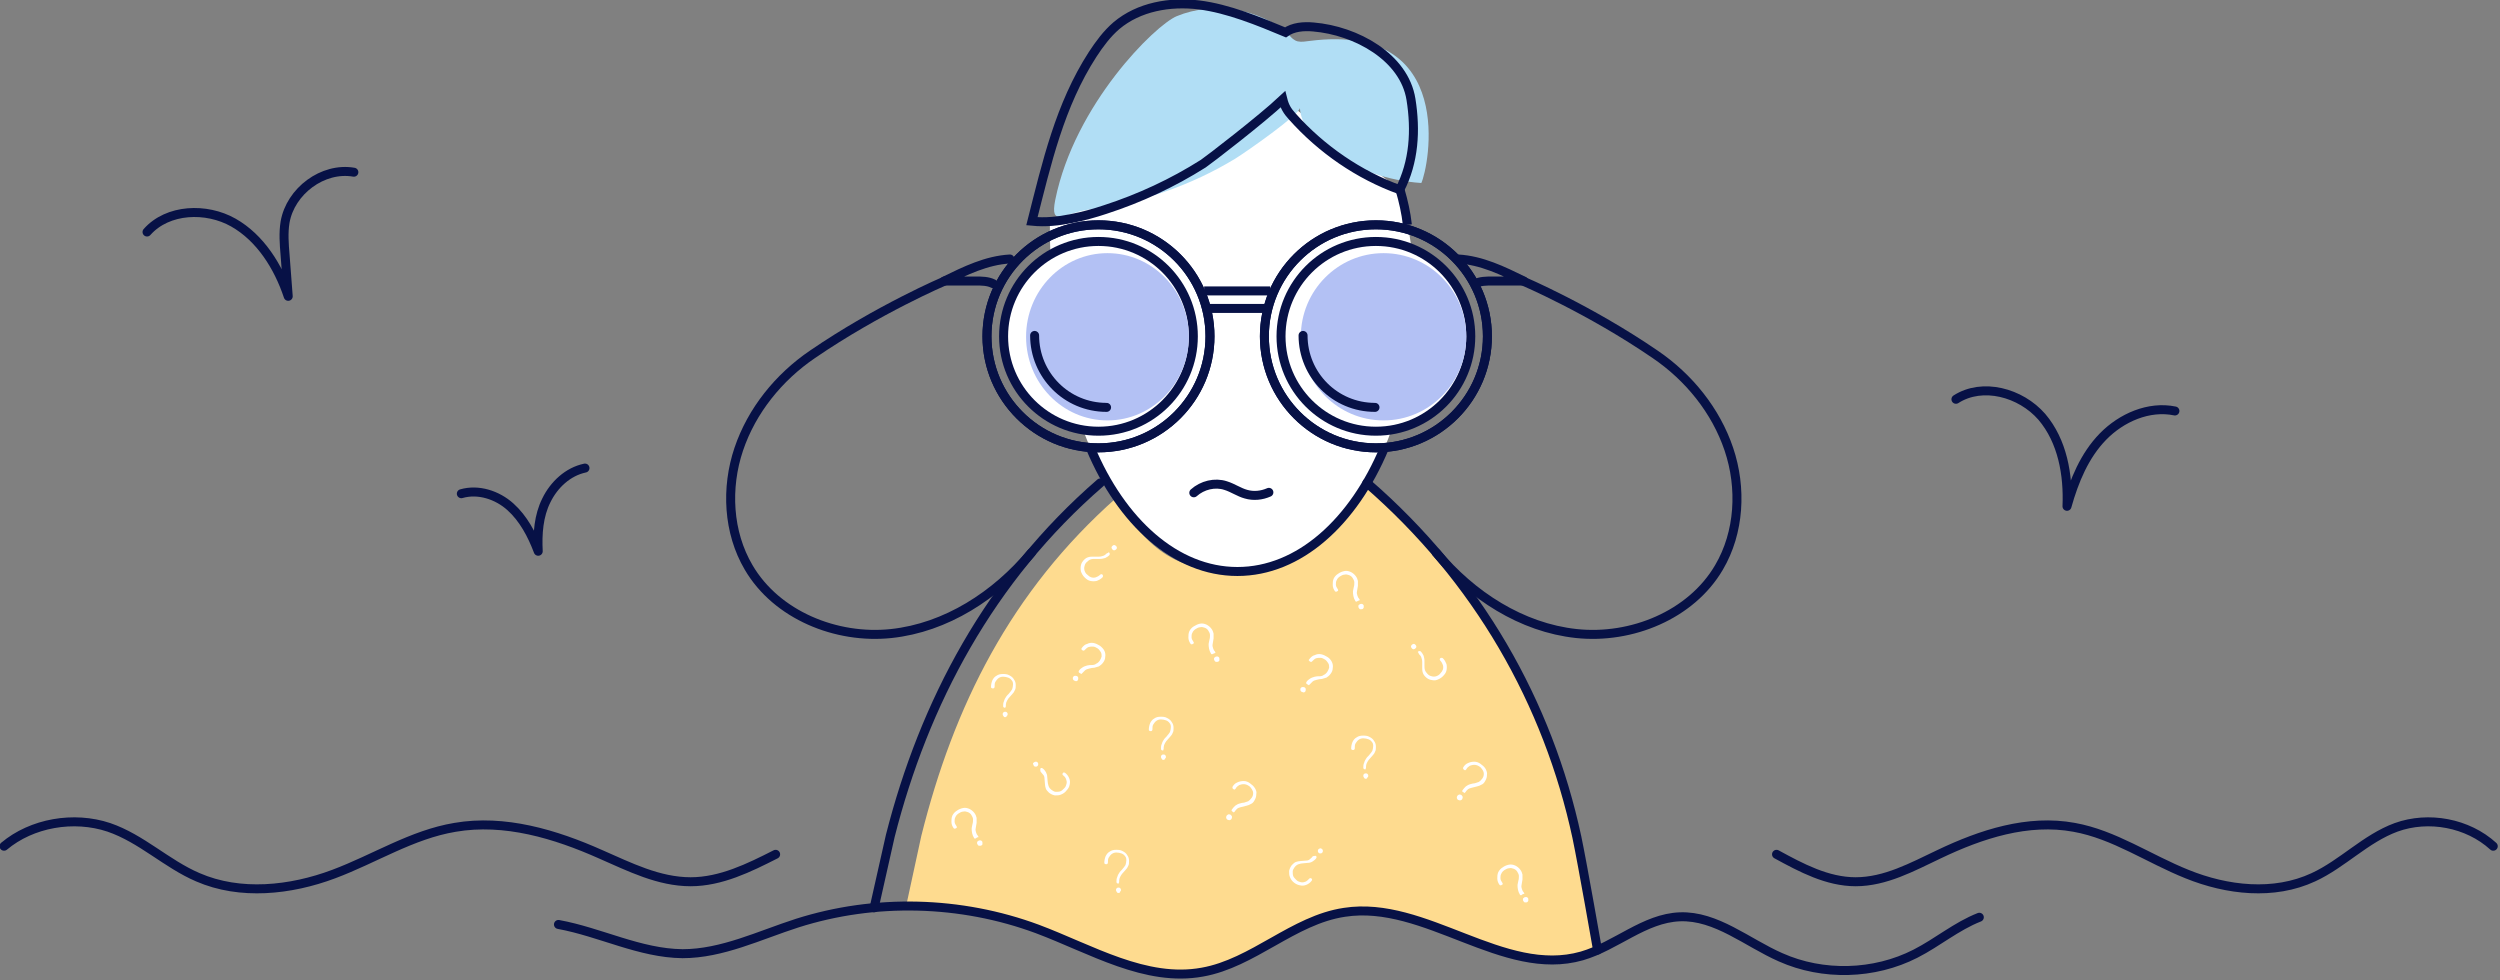 <svg width="556" height="218" viewBox="0 0 556 218" fill="none" xmlns="http://www.w3.org/2000/svg">
<rect x="0" y="0" width="556" height="218" fill="#808080" stroke="none"/>
<g clip-path="url(#clip0)">
<path d="M307.9 99.6C301 116.1 288.9 127.1 275.2 127.1C261.5 127.1 249.4 116.1 242.5 99.6C242.5 99.6 238.3 90.6 235.9 77.6C233.2 63.2 233.5 49.3 233.5 49.3L285.4 22.1L311.4 42.3C311.4 42.3 315.7 57.5 314.5 72.5C313.2 88.1 307.9 99.6 307.9 99.6Z" fill="white"/>
<path d="M354.3 211C353.7 211.2 353 211.5 352.4 211.7C335.6 216.6 314.9 200.5 297.7 203.2C286.8 204.9 278.3 214.3 267.4 216.3C255.3 218.6 245.8 212.4 234.2 208.1C223.8 204.2 214.5 200.6 203.4 201.4L201.5 201.6L204.9 185.9C212.1 157.1 224.7 131.6 248.3 110.7L249.7 112.6C256.5 124.4 264.6 127.2 275.6 127.1C286.3 127.1 296.1 120.3 302.9 109L304.1 107.7C327.7 128.6 345.4 156.8 351.5 185.9C352.8 192 355.9 210.4 355.9 210.4L354.3 211Z" fill="#FEDB8F"/>
<path d="M244.3 99.6C257.997 99.6 269.1 88.497 269.1 74.8C269.1 61.103 257.997 50 244.3 50C230.603 50 219.5 61.103 219.5 74.8C219.5 88.497 230.603 99.6 244.3 99.6Z" stroke="#071146" stroke-width="2" stroke-miterlimit="10"/>
<path d="M244.3 95.9C255.953 95.9 265.4 86.453 265.4 74.8C265.4 63.147 255.953 53.7 244.3 53.7C232.647 53.7 223.2 63.147 223.2 74.8C223.2 86.453 232.647 95.9 244.3 95.9Z" fill="white" stroke="#071146" stroke-width="2" stroke-miterlimit="10"/>
<path d="M306 95.9C317.653 95.9 327.1 86.453 327.1 74.8C327.1 63.147 317.653 53.7 306 53.7C294.347 53.7 284.9 63.147 284.9 74.8C284.9 86.453 294.347 95.9 306 95.9Z" fill="white" stroke="#071146" stroke-width="2" stroke-miterlimit="10"/>
<path d="M306 99.6C319.697 99.6 330.8 88.497 330.8 74.8C330.8 61.103 319.697 50 306 50C292.303 50 281.2 61.103 281.2 74.8C281.2 88.497 292.303 99.6 306 99.6Z" stroke="#071146" stroke-width="2" stroke-miterlimit="10"/>
<path d="M246.3 93.5C256.296 93.5 264.4 85.172 264.4 74.9C264.4 64.627 256.296 56.3 246.3 56.3C236.304 56.3 228.2 64.627 228.2 74.9C228.2 85.172 236.304 93.5 246.3 93.5Z" fill="#B3C1F4"/>
<path d="M307.7 93.5C317.862 93.5 326.1 85.172 326.1 74.9C326.1 64.627 317.862 56.3 307.7 56.3C297.538 56.3 289.3 64.627 289.3 74.9C289.3 85.172 297.538 93.5 307.7 93.5Z" fill="#B3C1F4"/>
<path d="M306 99.6C319.697 99.6 330.8 88.497 330.8 74.8C330.8 61.103 319.697 50 306 50C292.303 50 281.2 61.103 281.2 74.8C281.2 88.497 292.303 99.6 306 99.6Z" stroke="#071146" stroke-width="2" stroke-miterlimit="10"/>
<path d="M267.8 64.7H282.5" stroke="#071146" stroke-width="2" stroke-miterlimit="10"/>
<path d="M268.4 68.6H281.7" stroke="#071146" stroke-width="2" stroke-miterlimit="10" stroke-linecap="round" stroke-linejoin="round"/>
<path d="M307.9 99.6C301 116.1 288.9 127.1 275.2 127.1C261.5 127.1 249.4 116.1 242.5 99.6" stroke="#071146" stroke-width="2" stroke-miterlimit="10"/>
<path d="M311.4 42.3C312.1 44.7 312.7 47.3 313 50" stroke="#071146" stroke-width="2" stroke-miterlimit="10"/>
<path d="M289.1 24C289.3 27.8 292.3 31.1 295.6 33.5C301.4 37.7 308.7 40.2 316.1 40.7C317.7 37.4 324.4 4.9 291.3 9.1C290.4 9.2 289.5 9.4 288.6 9.2C287.8 9 287.2 8.4 286.7 7.8C280.4 1.9 269.9 0.2 261.7 3.6C256.9 5.6 239 23.2 234.7 44.4C233.4 50.8 236.8 47.3 242.2 46.6C253.8 45.1 265 41.2 274.7 35.3C277.3 33.7 289.1 25.4 289.1 24Z" fill="#B1DEF5"/>
<path d="M238.3 48.6C240.9 48.1 243.4 47.4 245.8 46.6C253.5 44.1 260.8 40.7 267.6 36.4C268.8 35.6 280.5 26.6 285.3 22.1C285.7 23.7 286.3 24.7 287.4 25.9C293.9 33.2 302.2 38.9 311.3 42.2C314.5 36 314.9 29 313.8 22.1C312.3 12.7 301.6 6.8 292.1 6C289.9 5.8 287.6 6 285.9 7.2C279.9 4.7 273.1 1.9 266.7 1.1C260.2 0.3 253.3 1.5 248.3 5.7C246.2 7.5 244.5 9.8 243 12.1C235.7 23.4 232.8 36.2 229.5 49.2C232.5 49.5 235.4 49.2 238.3 48.6Z" stroke="#071146" stroke-width="2" stroke-miterlimit="10"/>
<path d="M244.7 107.4C220.1 128.7 205.5 156.4 198 185.9L194.4 201.9" stroke="#071146" stroke-width="2" stroke-miterlimit="10" stroke-linecap="round" stroke-linejoin="round"/>
<path d="M304 107.4C328.7 128.8 344.3 156.4 350.7 186.2C352 192.4 355.3 211.3 355.3 211.3" stroke="#071146" stroke-width="2" stroke-miterlimit="10" stroke-linecap="round" stroke-linejoin="round"/>
<path d="M265.5 109.6C267.4 107.9 270.2 107.2 272.6 108C274.2 108.5 275.6 109.5 277.1 109.9C278.8 110.4 280.6 110.2 282.2 109.5" stroke="#071146" stroke-width="2" stroke-miterlimit="10" stroke-linecap="round" stroke-linejoin="round"/>
<path d="M217.1 186.4C217 186.5 216.9 186.5 216.8 186.5C216.7 186.5 216.6 186.4 216.6 186.3C216.4 186 216.3 185.7 216.2 185.3C216.1 184.9 216.1 184.5 216.1 184.2C216.2 183.8 216.2 183.5 216.3 183.2C216.4 182.9 216.4 182.5 216.4 182.2C216.4 181.9 216.2 181.5 216 181.2C215.8 180.9 215.5 180.7 215.2 180.6C214.9 180.5 214.6 180.4 214.2 180.5C213.9 180.5 213.5 180.7 213.2 180.9C212.9 181.1 212.6 181.4 212.5 181.7C212.3 182 212.3 182.4 212.3 182.7C212.3 183.1 212.5 183.4 212.7 183.7C212.8 183.8 212.8 183.9 212.8 184C212.8 184.1 212.7 184.2 212.6 184.2C212.5 184.3 212.4 184.3 212.3 184.3C212.2 184.3 212.1 184.2 212.1 184.2C211.8 183.8 211.6 183.3 211.6 182.8C211.6 182.3 211.6 181.9 211.8 181.4C212 181 212.3 180.6 212.8 180.3C213.2 180 213.7 179.8 214.2 179.7C214.7 179.6 215.1 179.7 215.6 179.9C216 180.1 216.4 180.4 216.7 180.8C217 181.2 217.1 181.5 217.2 181.9C217.2 182.2 217.2 182.6 217.2 183C217.1 183.4 217.1 183.8 217 184.2C216.9 184.6 217 184.9 217.1 185.2C217.2 185.5 217.3 185.7 217.5 185.9C217.6 186 217.6 186.1 217.6 186.2C217.3 186.2 217.2 186.3 217.1 186.4ZM218.3 188C218.2 188.1 218 188.1 217.8 188.1C217.6 188.1 217.5 188 217.4 187.8C217.3 187.7 217.3 187.5 217.3 187.4C217.3 187.2 217.4 187.1 217.6 187C217.7 186.9 217.9 186.9 218 186.9C218.2 186.9 218.3 187 218.4 187.1C218.5 187.2 218.5 187.4 218.5 187.6C218.5 187.8 218.5 187.9 218.3 188Z" fill="white"/>
<path d="M292.7 190.4C292.8 190.5 292.8 190.5 292.8 190.6C292.8 190.7 292.8 190.8 292.7 190.9C292.5 191.2 292.2 191.4 291.9 191.6C291.6 191.8 291.2 191.9 290.9 191.9C290.5 191.9 290.2 192 289.8 192C289.5 192 289.1 192.1 288.8 192.2C288.5 192.3 288.2 192.5 287.9 192.9C287.7 193.2 287.5 193.5 287.5 193.8C287.5 194.1 287.5 194.5 287.6 194.8C287.7 195.1 288 195.4 288.3 195.7C288.6 196 288.9 196.1 289.3 196.2C289.7 196.3 290 196.2 290.3 196.1C290.6 196 290.9 195.7 291.2 195.4C291.3 195.3 291.3 195.3 291.4 195.3C291.5 195.3 291.6 195.3 291.7 195.4C291.8 195.5 291.8 195.5 291.8 195.6C291.8 195.7 291.8 195.8 291.7 195.9C291.4 196.3 291 196.6 290.5 196.8C290 197 289.6 197 289.1 196.9C288.6 196.8 288.2 196.6 287.8 196.3C287.4 196 287.1 195.6 286.9 195.1C286.7 194.7 286.7 194.2 286.7 193.7C286.8 193.2 287 192.8 287.3 192.4C287.6 192.1 287.9 191.8 288.2 191.7C288.5 191.6 288.9 191.5 289.2 191.5C289.6 191.5 290 191.4 290.4 191.4C290.8 191.4 291.1 191.3 291.3 191.1C291.5 190.9 291.8 190.7 291.9 190.5C292 190.4 292 190.4 292.1 190.4C292.5 190.3 292.6 190.3 292.7 190.4ZM294 188.8C294.1 188.9 294.2 189 294.2 189.2C294.2 189.4 294.2 189.5 294.1 189.6C294 189.7 293.9 189.8 293.7 189.8C293.5 189.8 293.4 189.8 293.3 189.7C293.2 189.6 293.1 189.5 293.1 189.3C293.1 189.1 293.1 189 293.2 188.9C293.3 188.8 293.4 188.7 293.6 188.7C293.7 188.6 293.8 188.7 294 188.8Z" fill="white"/>
<path d="M246.7 122.9C246.8 123 246.8 123.1 246.8 123.2C246.8 123.3 246.8 123.4 246.7 123.5C246.5 123.7 246.2 123.9 245.8 124.1C245.4 124.2 245.1 124.3 244.7 124.3C244.3 124.3 244 124.3 243.6 124.3C243.3 124.3 242.9 124.3 242.6 124.4C242.3 124.5 242 124.7 241.7 125C241.4 125.3 241.3 125.5 241.2 125.9C241.1 126.2 241.1 126.6 241.2 126.9C241.3 127.2 241.5 127.6 241.8 127.8C242.1 128.1 242.4 128.3 242.7 128.4C243 128.5 243.4 128.5 243.7 128.4C244 128.3 244.4 128.1 244.7 127.8C244.8 127.7 244.9 127.7 244.9 127.7C245 127.7 245.1 127.7 245.2 127.8C245.3 127.9 245.3 128 245.3 128.1C245.3 128.2 245.3 128.3 245.2 128.4C244.8 128.8 244.4 129 243.9 129.2C243.4 129.3 243 129.3 242.5 129.2C242 129.1 241.6 128.8 241.2 128.4C240.8 128 240.6 127.6 240.4 127.1C240.3 126.6 240.3 126.2 240.4 125.7C240.5 125.2 240.8 124.8 241.1 124.5C241.4 124.2 241.7 124 242.1 123.9C242.4 123.8 242.8 123.8 243.2 123.8C243.6 123.8 244 123.8 244.4 123.8C244.8 123.8 245.1 123.7 245.4 123.6C245.7 123.5 245.9 123.3 246.1 123.1C246.2 123 246.3 123 246.4 123C246.5 122.8 246.6 122.8 246.7 122.9ZM248.2 121.4C248.3 121.5 248.4 121.7 248.4 121.8C248.4 122 248.3 122.1 248.2 122.2C248.1 122.3 247.9 122.4 247.8 122.4C247.6 122.4 247.5 122.3 247.4 122.2C247.3 122.1 247.2 121.9 247.2 121.8C247.2 121.6 247.3 121.5 247.4 121.4C247.5 121.3 247.7 121.2 247.8 121.2C247.9 121.3 248.1 121.3 248.2 121.4Z" fill="white"/>
<path d="M301.9 133.7C301.8 133.8 301.7 133.8 301.6 133.8C301.5 133.8 301.4 133.7 301.4 133.6C301.2 133.3 301.1 133 301 132.6C300.9 132.2 300.9 131.8 300.9 131.5C301 131.1 301 130.8 301.1 130.5C301.2 130.2 301.2 129.8 301.2 129.5C301.2 129.2 301 128.8 300.8 128.5C300.6 128.2 300.3 128 300 127.9C299.7 127.8 299.4 127.7 299 127.8C298.7 127.8 298.3 128 298 128.2C297.7 128.4 297.4 128.7 297.3 129C297.1 129.3 297.1 129.7 297.1 130C297.1 130.4 297.3 130.7 297.5 131C297.6 131.1 297.6 131.2 297.6 131.3C297.6 131.4 297.5 131.5 297.4 131.5C297.3 131.6 297.2 131.6 297.1 131.6C297 131.6 296.9 131.5 296.9 131.5C296.6 131.1 296.4 130.6 296.4 130.1C296.4 129.6 296.4 129.2 296.6 128.7C296.8 128.3 297.1 127.9 297.6 127.6C298 127.3 298.5 127.1 299 127C299.5 126.9 299.9 127 300.4 127.2C300.8 127.4 301.2 127.7 301.5 128.1C301.8 128.5 301.9 128.8 302 129.2C302 129.5 302 129.9 302 130.3C301.9 130.7 301.9 131.1 301.8 131.5C301.7 131.9 301.8 132.2 301.9 132.5C302 132.8 302.1 133 302.3 133.2C302.4 133.3 302.4 133.4 302.4 133.5C302 133.6 302 133.7 301.9 133.7ZM303.1 135.4C303 135.5 302.8 135.5 302.6 135.5C302.4 135.5 302.3 135.4 302.2 135.2C302.1 135.1 302.1 134.9 302.1 134.8C302.1 134.6 302.2 134.5 302.4 134.4C302.5 134.3 302.7 134.3 302.8 134.3C303 134.3 303.1 134.4 303.2 134.5C303.3 134.6 303.3 134.8 303.3 135C303.3 135.2 303.2 135.3 303.1 135.4Z" fill="white"/>
<path d="M338.5 199C338.4 199.1 338.3 199.1 338.2 199.1C338.1 199.1 338 199 338 198.9C337.8 198.6 337.7 198.3 337.6 197.9C337.5 197.5 337.5 197.1 337.5 196.8C337.6 196.4 337.6 196.1 337.7 195.8C337.8 195.5 337.8 195.1 337.8 194.8C337.8 194.5 337.6 194.1 337.4 193.8C337.2 193.5 336.9 193.3 336.6 193.2C336.3 193.1 336 193 335.6 193.1C335.3 193.1 334.9 193.3 334.6 193.5C334.3 193.7 334 194 333.9 194.3C333.7 194.6 333.7 195 333.7 195.3C333.7 195.7 333.9 196 334.1 196.3C334.2 196.4 334.2 196.5 334.2 196.6C334.2 196.7 334.1 196.8 334 196.8C333.9 196.9 333.8 196.9 333.7 196.9C333.6 196.9 333.5 196.8 333.5 196.8C333.2 196.4 333 195.9 333 195.4C333 194.9 333 194.5 333.2 194C333.4 193.6 333.7 193.2 334.2 192.9C334.6 192.6 335.1 192.4 335.6 192.3C336.1 192.2 336.5 192.3 337 192.5C337.4 192.7 337.8 193 338.1 193.4C338.4 193.8 338.5 194.1 338.6 194.5C338.6 194.8 338.6 195.2 338.6 195.6C338.5 196 338.5 196.4 338.4 196.8C338.3 197.2 338.4 197.5 338.5 197.8C338.6 198.1 338.7 198.3 338.9 198.5C339 198.6 339 198.7 339 198.8C338.6 198.8 338.6 198.9 338.5 199ZM339.7 200.6C339.6 200.7 339.4 200.7 339.2 200.7C339 200.7 338.9 200.6 338.8 200.4C338.7 200.3 338.7 200.1 338.7 200C338.7 199.8 338.8 199.7 339 199.6C339.1 199.5 339.3 199.5 339.4 199.5C339.6 199.5 339.7 199.6 339.8 199.7C339.9 199.8 339.9 200 339.9 200.2C339.9 200.4 339.8 200.5 339.7 200.6Z" fill="white"/>
<path d="M269.8 145.4C269.7 145.5 269.6 145.5 269.5 145.5C269.4 145.5 269.3 145.4 269.3 145.3C269.1 145 269 144.7 268.9 144.3C268.8 143.9 268.8 143.5 268.8 143.2C268.9 142.8 268.9 142.5 269 142.2C269.1 141.9 269.1 141.5 269.1 141.2C269.1 140.9 268.9 140.5 268.7 140.2C268.5 139.9 268.2 139.7 267.9 139.6C267.6 139.5 267.3 139.4 266.9 139.5C266.6 139.5 266.2 139.7 265.9 139.9C265.6 140.1 265.3 140.4 265.2 140.7C265 141 265 141.4 265 141.7C265 142.1 265.2 142.4 265.4 142.7C265.5 142.8 265.5 142.9 265.5 143C265.5 143.1 265.4 143.2 265.3 143.2C265.2 143.3 265.1 143.3 265 143.3C264.9 143.3 264.8 143.2 264.8 143.2C264.5 142.8 264.3 142.3 264.3 141.8C264.3 141.3 264.3 140.9 264.5 140.4C264.7 140 265 139.6 265.5 139.3C266 139 266.4 138.8 266.9 138.7C267.4 138.6 267.8 138.7 268.3 138.9C268.7 139.1 269.1 139.4 269.4 139.8C269.7 140.2 269.8 140.5 269.9 140.9C269.9 141.2 269.9 141.6 269.9 142C269.8 142.4 269.8 142.8 269.7 143.2C269.6 143.6 269.7 143.9 269.8 144.2C269.9 144.5 270 144.7 270.2 144.9C270.3 145 270.3 145.1 270.3 145.2C270 145.3 269.9 145.4 269.8 145.4ZM271 147.1C270.9 147.2 270.7 147.2 270.5 147.2C270.3 147.2 270.2 147.1 270.1 146.9C270 146.8 270 146.6 270 146.5C270 146.3 270.1 146.2 270.3 146.1C270.4 146 270.6 146 270.7 146C270.9 146 271 146.1 271.1 146.2C271.2 146.3 271.2 146.5 271.2 146.7C271.2 146.9 271.2 147 271 147.1Z" fill="white"/>
<path d="M231.4 170.9C231.5 170.8 231.5 170.8 231.6 170.8C231.7 170.8 231.8 170.8 231.9 170.9C232.2 171.1 232.4 171.4 232.6 171.7C232.8 172.1 232.9 172.4 232.9 172.7C232.9 173.1 233 173.4 233 173.8C233 174.1 233.1 174.5 233.2 174.8C233.3 175.1 233.5 175.4 233.9 175.7C234.2 175.9 234.5 176.1 234.8 176.1C235.1 176.1 235.5 176.1 235.8 176C236.1 175.9 236.4 175.6 236.7 175.3C237 175 237.1 174.7 237.2 174.3C237.3 173.9 237.2 173.6 237.1 173.3C237 173 236.8 172.7 236.4 172.4C236.3 172.3 236.3 172.3 236.3 172.2C236.3 172.1 236.3 172 236.4 171.9C236.5 171.8 236.5 171.8 236.6 171.8C236.7 171.8 236.8 171.8 236.9 171.9C237.3 172.2 237.6 172.6 237.8 173.1C238 173.6 238 174 237.9 174.5C237.8 175 237.6 175.4 237.2 175.8C236.9 176.2 236.5 176.5 236 176.7C235.6 176.9 235.1 176.9 234.6 176.9C234.1 176.8 233.7 176.6 233.3 176.3C233 176 232.7 175.7 232.6 175.4C232.5 175.1 232.4 174.7 232.4 174.4C232.4 174 232.3 173.6 232.3 173.2C232.3 172.8 232.2 172.5 232 172.3C231.8 172.1 231.6 171.8 231.5 171.7C231.4 171.6 231.4 171.6 231.4 171.5C231.3 171.1 231.4 171 231.4 170.9ZM229.9 169.6C230 169.5 230.2 169.4 230.3 169.4C230.5 169.4 230.6 169.4 230.7 169.5C230.8 169.6 230.9 169.7 230.9 169.9C230.9 170.1 230.9 170.2 230.8 170.3C230.7 170.4 230.6 170.5 230.4 170.5C230.2 170.5 230.1 170.5 230 170.4C229.9 170.3 229.8 170.1 229.8 170C229.7 169.9 229.7 169.7 229.9 169.6Z" fill="white"/>
<path d="M325.4 176.2C325.3 176.1 325.3 176.1 325.2 176C325.2 175.9 325.2 175.8 325.3 175.7C325.5 175.4 325.7 175.2 326 174.9C326.3 174.7 326.6 174.5 327 174.4C327.4 174.3 327.7 174.2 328 174.2C328.3 174.1 328.6 174 328.9 173.9C329.2 173.7 329.4 173.5 329.7 173.1C329.9 172.8 330 172.5 330 172.1C330 171.8 329.9 171.5 329.7 171.2C329.5 170.9 329.3 170.6 328.9 170.4C328.6 170.2 328.2 170.1 327.9 170.1C327.5 170.1 327.2 170.2 326.9 170.3C326.6 170.5 326.3 170.7 326.1 171.1C326 171.2 326 171.2 325.9 171.3C325.8 171.3 325.7 171.3 325.6 171.2C325.5 171.1 325.5 171.1 325.4 171C325.4 170.9 325.4 170.8 325.4 170.7C325.7 170.2 326 169.9 326.5 169.7C326.9 169.5 327.4 169.4 327.9 169.4C328.4 169.4 328.9 169.6 329.3 169.9C329.7 170.2 330.1 170.5 330.4 171C330.6 171.4 330.8 171.9 330.7 172.3C330.7 172.8 330.6 173.2 330.3 173.7C330.1 174.1 329.8 174.4 329.5 174.5C329.2 174.7 328.9 174.8 328.5 174.9C328.1 175 327.7 175.1 327.3 175.2C326.9 175.3 326.6 175.4 326.4 175.6C326.2 175.8 326 176 325.9 176.2C325.8 176.3 325.8 176.3 325.7 176.4C325.6 176.2 325.5 176.2 325.4 176.2ZM324.3 177.9C324.1 177.8 324.1 177.7 324 177.5C324 177.3 324 177.2 324.1 177C324.2 176.9 324.3 176.8 324.5 176.7C324.7 176.7 324.8 176.7 325 176.8C325.1 176.9 325.2 177 325.3 177.2C325.3 177.4 325.3 177.5 325.2 177.7C325.1 177.9 325 177.9 324.8 178C324.6 178 324.5 178 324.3 177.9Z" fill="white"/>
<path d="M274.1 180.5C274 180.4 274 180.4 273.9 180.3C273.9 180.2 273.9 180.1 274 180C274.2 179.7 274.4 179.5 274.7 179.2C275 179 275.3 178.8 275.7 178.7C276.1 178.6 276.4 178.5 276.7 178.5C277 178.4 277.3 178.3 277.6 178.2C277.9 178 278.1 177.8 278.4 177.4C278.6 177.1 278.7 176.8 278.7 176.4C278.7 176.1 278.6 175.8 278.4 175.5C278.2 175.2 278 174.9 277.6 174.7C277.3 174.5 276.9 174.4 276.6 174.4C276.2 174.4 275.9 174.5 275.6 174.6C275.3 174.8 275 175 274.8 175.4C274.7 175.5 274.7 175.5 274.6 175.6C274.5 175.6 274.4 175.6 274.3 175.5C274.2 175.4 274.2 175.4 274.1 175.3C274.1 175.2 274.1 175.1 274.1 175C274.4 174.5 274.7 174.2 275.2 174C275.6 173.8 276.1 173.7 276.6 173.7C277.1 173.7 277.6 173.9 278 174.2C278.4 174.5 278.8 174.8 279.1 175.3C279.4 175.8 279.5 176.2 279.4 176.6C279.4 177.1 279.3 177.5 279 178C278.8 178.4 278.5 178.7 278.2 178.8C277.9 179 277.6 179.1 277.2 179.2C276.8 179.3 276.4 179.4 276 179.5C275.6 179.6 275.3 179.7 275.1 179.9C274.9 180.1 274.7 180.3 274.6 180.5C274.5 180.6 274.5 180.6 274.4 180.7C274.3 180.6 274.2 180.6 274.1 180.5ZM273 182.3C272.8 182.2 272.8 182.1 272.7 181.9C272.7 181.7 272.7 181.6 272.8 181.4C272.9 181.3 273 181.2 273.2 181.1C273.4 181.1 273.5 181.1 273.7 181.2C273.8 181.3 273.9 181.4 274 181.6C274 181.8 274 181.9 273.9 182.1C273.8 182.3 273.7 182.3 273.5 182.4C273.3 182.4 273.2 182.4 273 182.3Z" fill="white"/>
<path d="M223.5 157.4C223.4 157.4 223.3 157.4 223.2 157.3C223.1 157.2 223.1 157.1 223.1 157C223.1 156.7 223.1 156.3 223.3 155.9C223.4 155.5 223.6 155.2 223.8 154.9C224 154.6 224.3 154.4 224.5 154.1C224.7 153.9 224.9 153.6 225.1 153.3C225.2 153 225.3 152.6 225.3 152.2C225.3 151.8 225.2 151.5 225 151.3C224.8 151 224.5 150.8 224.2 150.7C223.9 150.6 223.5 150.5 223.1 150.5C222.7 150.5 222.4 150.6 222.1 150.8C221.8 151 221.6 151.3 221.4 151.6C221.2 151.9 221.2 152.3 221.2 152.7C221.2 152.8 221.2 152.9 221.1 153C221 153.1 221 153.1 220.8 153.1C220.7 153.1 220.6 153.1 220.5 153C220.4 152.9 220.4 152.9 220.4 152.8C220.4 152.3 220.5 151.8 220.7 151.3C220.9 150.9 221.2 150.5 221.6 150.3C222 150 222.5 149.9 223 149.9C223.5 149.9 224 149.9 224.5 150.2C224.9 150.4 225.3 150.7 225.5 151.1C225.8 151.5 225.9 151.9 225.9 152.4C225.9 152.8 225.9 153.2 225.7 153.5C225.6 153.8 225.4 154.1 225.1 154.4C224.8 154.7 224.6 155 224.3 155.3C224.1 155.6 223.9 155.9 223.8 156.2C223.7 156.5 223.7 156.8 223.7 157C223.7 157.1 223.7 157.2 223.6 157.3C223.7 157.3 223.6 157.4 223.5 157.4ZM223.6 159.5C223.4 159.5 223.3 159.5 223.2 159.3C223.1 159.2 223 159 223 158.9C223 158.7 223 158.6 223.1 158.5C223.2 158.4 223.3 158.3 223.5 158.3C223.7 158.3 223.8 158.3 223.9 158.4C224 158.5 224.1 158.6 224.1 158.8C224.1 159 224.1 159.1 223.9 159.2C223.9 159.4 223.8 159.4 223.6 159.5Z" fill="white"/>
<path d="M258.6 166.9C258.5 166.9 258.4 166.9 258.3 166.8C258.2 166.7 258.2 166.6 258.2 166.5C258.2 166.2 258.2 165.8 258.4 165.4C258.5 165 258.7 164.7 258.9 164.4C259.1 164.1 259.4 163.9 259.6 163.6C259.8 163.4 260 163.1 260.2 162.8C260.3 162.5 260.4 162.1 260.4 161.7C260.4 161.3 260.3 161 260.1 160.8C259.9 160.5 259.6 160.3 259.3 160.2C259 160.1 258.6 160 258.2 160C257.8 160 257.5 160.1 257.2 160.3C256.9 160.5 256.7 160.8 256.5 161.1C256.3 161.4 256.3 161.8 256.3 162.2C256.3 162.3 256.3 162.4 256.2 162.5C256.1 162.6 256.1 162.6 255.9 162.6C255.8 162.6 255.7 162.6 255.6 162.5C255.5 162.4 255.5 162.4 255.5 162.3C255.5 161.8 255.6 161.3 255.8 160.8C256 160.4 256.3 160 256.7 159.8C257.1 159.5 257.6 159.4 258.1 159.4C258.6 159.4 259.1 159.4 259.6 159.7C260 159.9 260.4 160.2 260.6 160.6C260.9 161 261 161.4 261 161.9C261 162.3 261 162.7 260.8 163C260.7 163.3 260.5 163.6 260.2 163.9C259.9 164.2 259.7 164.5 259.4 164.8C259.2 165.1 259 165.4 258.9 165.7C258.8 166 258.8 166.3 258.8 166.5C258.8 166.6 258.8 166.7 258.7 166.8C258.8 166.9 258.7 166.9 258.6 166.9ZM258.8 169C258.6 169 258.5 169 258.4 168.8C258.3 168.7 258.2 168.5 258.2 168.4C258.2 168.2 258.2 168.1 258.3 168C258.4 167.9 258.5 167.8 258.7 167.8C258.9 167.8 259 167.8 259.1 167.9C259.2 168 259.3 168.1 259.3 168.3C259.3 168.5 259.3 168.6 259.1 168.7C259.1 168.9 258.9 169 258.8 169Z" fill="white"/>
<path d="M248.7 196.5C248.6 196.5 248.5 196.5 248.4 196.4C248.3 196.3 248.3 196.2 248.3 196.1C248.3 195.8 248.3 195.4 248.5 195C248.6 194.6 248.8 194.3 249 194C249.2 193.7 249.5 193.5 249.7 193.2C249.9 193 250.1 192.7 250.3 192.4C250.4 192.1 250.5 191.7 250.5 191.3C250.5 190.9 250.4 190.6 250.2 190.4C250 190.1 249.7 189.9 249.4 189.8C249.1 189.7 248.7 189.6 248.3 189.6C247.9 189.6 247.6 189.7 247.3 189.9C247 190.1 246.8 190.4 246.6 190.7C246.4 191 246.4 191.4 246.4 191.8C246.4 191.9 246.4 192 246.3 192.1C246.2 192.2 246.2 192.2 246 192.2C245.9 192.2 245.8 192.2 245.7 192.1C245.6 192 245.6 192 245.6 191.9C245.6 191.4 245.7 190.9 245.9 190.4C246.1 190 246.4 189.6 246.8 189.4C247.2 189.1 247.7 189 248.2 189C248.7 189 249.2 189 249.7 189.3C250.1 189.5 250.5 189.8 250.7 190.2C251 190.6 251.1 191 251.1 191.5C251.1 191.9 251.1 192.3 250.9 192.6C250.8 192.9 250.6 193.2 250.3 193.5C250 193.8 249.8 194.1 249.5 194.4C249.3 194.7 249.1 195 249 195.3C248.9 195.6 248.9 195.9 248.9 196.1C248.9 196.2 248.9 196.3 248.8 196.4C248.9 196.5 248.8 196.5 248.7 196.5ZM248.8 198.6C248.6 198.6 248.5 198.6 248.4 198.4C248.3 198.3 248.2 198.1 248.2 198C248.2 197.8 248.2 197.7 248.3 197.6C248.4 197.5 248.5 197.4 248.7 197.4C248.9 197.4 249 197.4 249.1 197.5C249.2 197.6 249.3 197.7 249.3 197.9C249.3 198.1 249.3 198.2 249.1 198.3C249.1 198.5 249 198.6 248.8 198.6Z" fill="white"/>
<path d="M303.6 171.1C303.5 171.1 303.4 171.1 303.3 171C303.2 170.9 303.2 170.8 303.2 170.7C303.2 170.4 303.2 170 303.4 169.6C303.5 169.2 303.7 168.9 303.9 168.6C304.1 168.3 304.4 168.1 304.6 167.8C304.8 167.6 305 167.3 305.2 167C305.3 166.7 305.4 166.3 305.4 165.9C305.4 165.5 305.3 165.2 305.1 165C304.9 164.7 304.6 164.5 304.3 164.4C304 164.3 303.6 164.2 303.2 164.2C302.8 164.2 302.5 164.3 302.2 164.5C301.9 164.7 301.7 165 301.5 165.3C301.3 165.6 301.3 166 301.3 166.4C301.3 166.5 301.3 166.6 301.2 166.7C301.1 166.8 301.1 166.8 300.9 166.8C300.8 166.8 300.7 166.8 300.6 166.7C300.5 166.6 300.5 166.6 300.5 166.5C300.5 166 300.6 165.5 300.8 165C301 164.6 301.3 164.2 301.7 164C302.1 163.7 302.6 163.6 303.1 163.6C303.6 163.6 304.1 163.6 304.6 163.9C305 164.1 305.4 164.4 305.6 164.8C305.9 165.2 306 165.6 306 166.1C306 166.5 306 166.9 305.8 167.2C305.7 167.5 305.5 167.8 305.2 168.1C304.9 168.4 304.7 168.7 304.4 169C304.2 169.3 304 169.6 303.9 169.9C303.8 170.2 303.8 170.5 303.8 170.7C303.8 170.8 303.8 170.9 303.7 171C303.8 171.1 303.7 171.1 303.6 171.1ZM303.8 173.2C303.6 173.2 303.5 173.2 303.4 173C303.3 172.9 303.2 172.7 303.2 172.6C303.2 172.5 303.2 172.3 303.3 172.2C303.4 172.1 303.5 172 303.7 172C303.9 172 304 172 304.1 172.1C304.2 172.2 304.3 172.3 304.3 172.5C304.3 172.7 304.3 172.8 304.1 172.9C304.1 173.1 303.9 173.2 303.8 173.2Z" fill="white"/>
<path d="M240 149.6C239.9 149.5 239.9 149.5 239.9 149.4C239.9 149.3 239.9 149.2 240 149.1C240.2 148.8 240.5 148.6 240.8 148.4C241.1 148.2 241.5 148.1 241.8 148C242.2 147.9 242.5 147.9 242.9 147.9C243.2 147.9 243.6 147.8 243.8 147.6C244.1 147.5 244.4 147.2 244.6 146.9C244.8 146.6 244.9 146.3 245 146C245 145.7 245 145.3 244.8 145C244.6 144.7 244.4 144.4 244.1 144.2C243.8 144 243.4 143.8 243.1 143.8C242.7 143.8 242.4 143.8 242.1 143.9C241.8 144 241.5 144.3 241.2 144.6C241.1 144.7 241.1 144.7 241 144.7C240.9 144.7 240.8 144.7 240.7 144.6C240.6 144.5 240.6 144.5 240.5 144.4C240.5 144.3 240.5 144.2 240.6 144.1C240.9 143.7 241.3 143.3 241.8 143.2C242.2 143 242.7 142.9 243.2 143C243.7 143.1 244.1 143.3 244.6 143.6C245 143.9 245.4 144.3 245.6 144.7C245.8 145.1 245.9 145.6 245.8 146.1C245.8 146.6 245.6 147 245.3 147.4C245 147.8 244.7 148 244.4 148.2C244.1 148.3 243.7 148.4 243.4 148.5C243 148.5 242.6 148.6 242.2 148.7C241.8 148.8 241.5 148.9 241.3 149.1C241.1 149.3 240.9 149.5 240.7 149.7C240.6 149.8 240.6 149.8 240.5 149.9C240.2 149.7 240.1 149.7 240 149.6ZM238.8 151.3C238.7 151.2 238.6 151.1 238.6 150.9C238.6 150.7 238.6 150.6 238.7 150.5C238.8 150.4 238.9 150.3 239.1 150.3C239.3 150.3 239.4 150.3 239.6 150.4C239.7 150.5 239.8 150.6 239.8 150.8C239.8 151 239.8 151.1 239.7 151.3C239.6 151.4 239.5 151.5 239.3 151.5C239 151.4 238.9 151.4 238.8 151.3Z" fill="white"/>
<path d="M315.4 144.9C315.5 144.8 315.6 144.8 315.7 144.8C315.8 144.8 315.9 144.8 316 144.9C316.2 145.1 316.4 145.4 316.6 145.8C316.7 146.2 316.8 146.5 316.8 146.9C316.8 147.3 316.8 147.6 316.8 148C316.8 148.3 316.8 148.7 316.9 149C317 149.3 317.2 149.6 317.5 149.9C317.8 150.2 318 150.3 318.4 150.4C318.7 150.5 319.1 150.5 319.4 150.4C319.7 150.3 320.1 150.1 320.3 149.8C320.6 149.5 320.8 149.2 320.9 148.9C321 148.6 321 148.2 320.9 147.9C320.8 147.6 320.6 147.2 320.3 146.9C320.2 146.8 320.2 146.7 320.2 146.7C320.2 146.6 320.2 146.5 320.3 146.4C320.4 146.3 320.5 146.3 320.6 146.3C320.7 146.3 320.8 146.3 320.9 146.4C321.3 146.8 321.5 147.2 321.7 147.7C321.8 148.2 321.8 148.6 321.7 149.1C321.6 149.6 321.3 150 320.9 150.4C320.5 150.8 320.1 151 319.6 151.2C319.1 151.4 318.7 151.3 318.2 151.2C317.7 151.1 317.3 150.8 317 150.5C316.7 150.2 316.5 149.9 316.4 149.5C316.3 149.2 316.3 148.8 316.3 148.4C316.3 148 316.3 147.6 316.3 147.2C316.3 146.8 316.2 146.5 316.1 146.2C316 145.9 315.8 145.7 315.6 145.5C315.5 145.4 315.5 145.3 315.5 145.2C315.3 145.1 315.3 145 315.4 144.9ZM314 143.4C314.1 143.3 314.3 143.2 314.4 143.2C314.6 143.2 314.7 143.3 314.8 143.4C314.9 143.5 315 143.7 315 143.8C315 144 314.9 144.1 314.8 144.2C314.7 144.3 314.5 144.4 314.4 144.4C314.2 144.4 314.1 144.3 314 144.2C313.9 144.1 313.8 143.9 313.8 143.8C313.8 143.7 313.8 143.6 314 143.4Z" fill="white"/>
<path d="M290.6 152.1C290.5 152 290.5 152 290.5 151.9C290.5 151.8 290.5 151.7 290.6 151.6C290.8 151.3 291.1 151.1 291.4 150.9C291.7 150.7 292.1 150.6 292.4 150.5C292.8 150.4 293.1 150.4 293.5 150.4C293.8 150.4 294.2 150.3 294.4 150.1C294.7 150 295 149.7 295.2 149.4C295.4 149.1 295.5 148.8 295.6 148.5C295.6 148.2 295.6 147.8 295.4 147.5C295.2 147.2 295 146.9 294.7 146.7C294.4 146.5 294 146.3 293.7 146.3C293.3 146.3 293 146.3 292.7 146.4C292.4 146.5 292.1 146.8 291.8 147.1C291.7 147.2 291.7 147.2 291.6 147.2C291.5 147.2 291.4 147.2 291.3 147.1C291.2 147 291.2 147 291.1 146.9C291 146.8 291.1 146.7 291.2 146.6C291.5 146.2 291.9 145.8 292.4 145.7C292.8 145.5 293.3 145.4 293.8 145.5C294.3 145.6 294.7 145.8 295.2 146.1C295.7 146.4 296 146.8 296.2 147.2C296.4 147.6 296.5 148.1 296.4 148.6C296.4 149.1 296.2 149.5 295.9 149.9C295.6 150.3 295.3 150.5 295 150.7C294.7 150.8 294.3 150.9 294 151C293.6 151 293.2 151.1 292.8 151.2C292.4 151.3 292.1 151.4 291.9 151.6C291.7 151.8 291.5 152 291.3 152.2C291.2 152.3 291.2 152.3 291.1 152.4C290.8 152.2 290.7 152.2 290.6 152.1ZM289.4 153.8C289.3 153.7 289.2 153.6 289.2 153.4C289.2 153.2 289.2 153.1 289.3 153C289.4 152.9 289.5 152.8 289.7 152.8C289.9 152.8 290 152.8 290.2 152.9C290.3 153 290.4 153.1 290.4 153.3C290.4 153.5 290.4 153.6 290.3 153.8C290.2 153.9 290.1 154 289.9 154C289.7 153.9 289.5 153.9 289.4 153.8Z" fill="white"/>
<path d="M319.4 122.9C327.3 132.4 338.4 139.6 350.6 140.9C362.8 142.2 376.1 136.8 382.3 126.2C386.9 118.4 387.4 108.5 384.5 99.9C381.6 91.3 375.6 83.9 368.1 78.8C353.5 68.8 338.7 62.5 338.7 62.5" stroke="#071146" stroke-width="2" stroke-miterlimit="10" stroke-linecap="round" stroke-linejoin="round"/>
<path d="M324.3 57.6C329.5 57.9 334.2 60.2 338.9 62.5C336.6 62.5 334.3 62.5 331.9 62.5C330.6 62.5 329.2 62.5 328 63.1" stroke="#071146" stroke-width="2" stroke-miterlimit="10" stroke-linecap="round" stroke-linejoin="round"/>
<path d="M229.4 122.9C221.5 132.4 210.4 139.6 198.2 140.9C186 142.2 172.7 136.8 166.5 126.2C161.9 118.4 161.4 108.5 164.3 99.9C167.2 91.3 173.2 83.9 180.7 78.8C195.3 68.8 210.1 62.5 210.1 62.5" stroke="#071146" stroke-width="2" stroke-miterlimit="10" stroke-linecap="round" stroke-linejoin="round"/>
<path d="M224.6 57.6C219.4 57.9 214.7 60.2 210 62.5C212.3 62.5 214.6 62.5 217 62.5C218.3 62.5 219.7 62.5 220.9 63.1" stroke="#071146" stroke-width="2" stroke-miterlimit="10" stroke-linecap="round" stroke-linejoin="round"/>
<path d="M124.2 205.6C133.5 207.3 142.3 212 151.8 212.1C160.6 212.1 168.9 208 177.3 205.3C194.6 199.8 213.7 200.3 230.7 206.6C242.7 211.1 254.8 218.5 267.4 216.2C278.7 214.2 287.6 204.6 299 202.9C317 200.1 334.3 217.6 351.8 212.6C359.4 210.4 365.7 204.2 373.6 203.9C381.7 203.6 388.5 209.6 396 212.9C405.4 217.1 416.8 216.8 426 212.1C430.9 209.6 435.1 206 440.2 204" stroke="#071146" stroke-width="2" stroke-miterlimit="10" stroke-linecap="round" stroke-linejoin="round"/>
<path d="M244.3 99.6C257.997 99.6 269.1 88.497 269.1 74.8C269.1 61.103 257.997 50 244.3 50C230.603 50 219.5 61.103 219.5 74.8C219.5 88.497 230.603 99.6 244.3 99.6Z" stroke="#071146" stroke-width="2" stroke-miterlimit="10"/>
<path d="M246.1 90.6C237.2 90.6 230.1 83.4 230.1 74.6" stroke="#071146" stroke-width="2" stroke-miterlimit="10" stroke-linecap="round" stroke-linejoin="round"/>
<path d="M305.8 90.6C296.9 90.6 289.8 83.4 289.8 74.6" stroke="#071146" stroke-width="2" stroke-miterlimit="10" stroke-linecap="round" stroke-linejoin="round"/>
<path d="M395.1 190C400.6 193 406.4 196.1 412.7 196.1C419.3 196.1 425.3 192.8 431.2 190C440.6 185.5 451 182.1 461.3 184C470.2 185.6 477.9 191 486.4 194.4C495.3 198 505.7 199.2 514.5 195.1C521 192.1 526.1 186.5 532.9 184C540.1 181.4 548.8 183 554.5 188.2" stroke="#071146" stroke-width="2" stroke-miterlimit="10" stroke-linecap="round" stroke-linejoin="round"/>
<path d="M172.5 190C166.6 193 160.3 196.1 153.6 196.1C146.5 196.1 140 192.8 133.6 190C123.5 185.5 112.2 182.1 101.2 184C91.6 185.6 83.3 191 74.2 194.4C64.6 198 53.4 199.2 44 195.1C37 192.1 31.5 186.5 24.2 184C16.4 181.4 7.1 183 0.9 188.2" stroke="#071146" stroke-width="2" stroke-miterlimit="10" stroke-linecap="round" stroke-linejoin="round"/>
<path d="M32.7 51.6C37.3 46.4 45.9 46.1 51.9 49.5C57.9 52.9 61.9 59.3 64.1 65.9C63.9 62.8 63.6 59.8 63.4 56.7C63.2 54.3 63 51.8 63.4 49.4C64.6 42.5 71.8 37.1 78.7 38.3" stroke="#071146" stroke-width="2" stroke-miterlimit="10" stroke-linecap="round" stroke-linejoin="round"/>
<path d="M435 88.8C440.9 85 449.4 87.3 454.1 92.7C458.7 98.1 460 105.6 459.7 112.6C461.3 106.9 463.6 101.3 467.7 97.1C471.8 92.9 477.9 90.2 483.7 91.4" stroke="#071146" stroke-width="2" stroke-miterlimit="10" stroke-linecap="round" stroke-linejoin="round"/>
<path d="M102.6 109.8C106.4 108.7 110.6 110.1 113.5 112.7C116.4 115.3 118.3 118.9 119.7 122.6C119.5 118.7 119.8 114.7 121.5 111.3C123.2 107.8 126.3 104.9 130.1 104.1" stroke="#071146" stroke-width="2" stroke-miterlimit="10" stroke-linecap="round" stroke-linejoin="round"/>
</g>
<defs>
<clipPath id="clip0">
<rect width="555.4" height="217.6" fill="white"/>
</clipPath>
</defs>
</svg>

